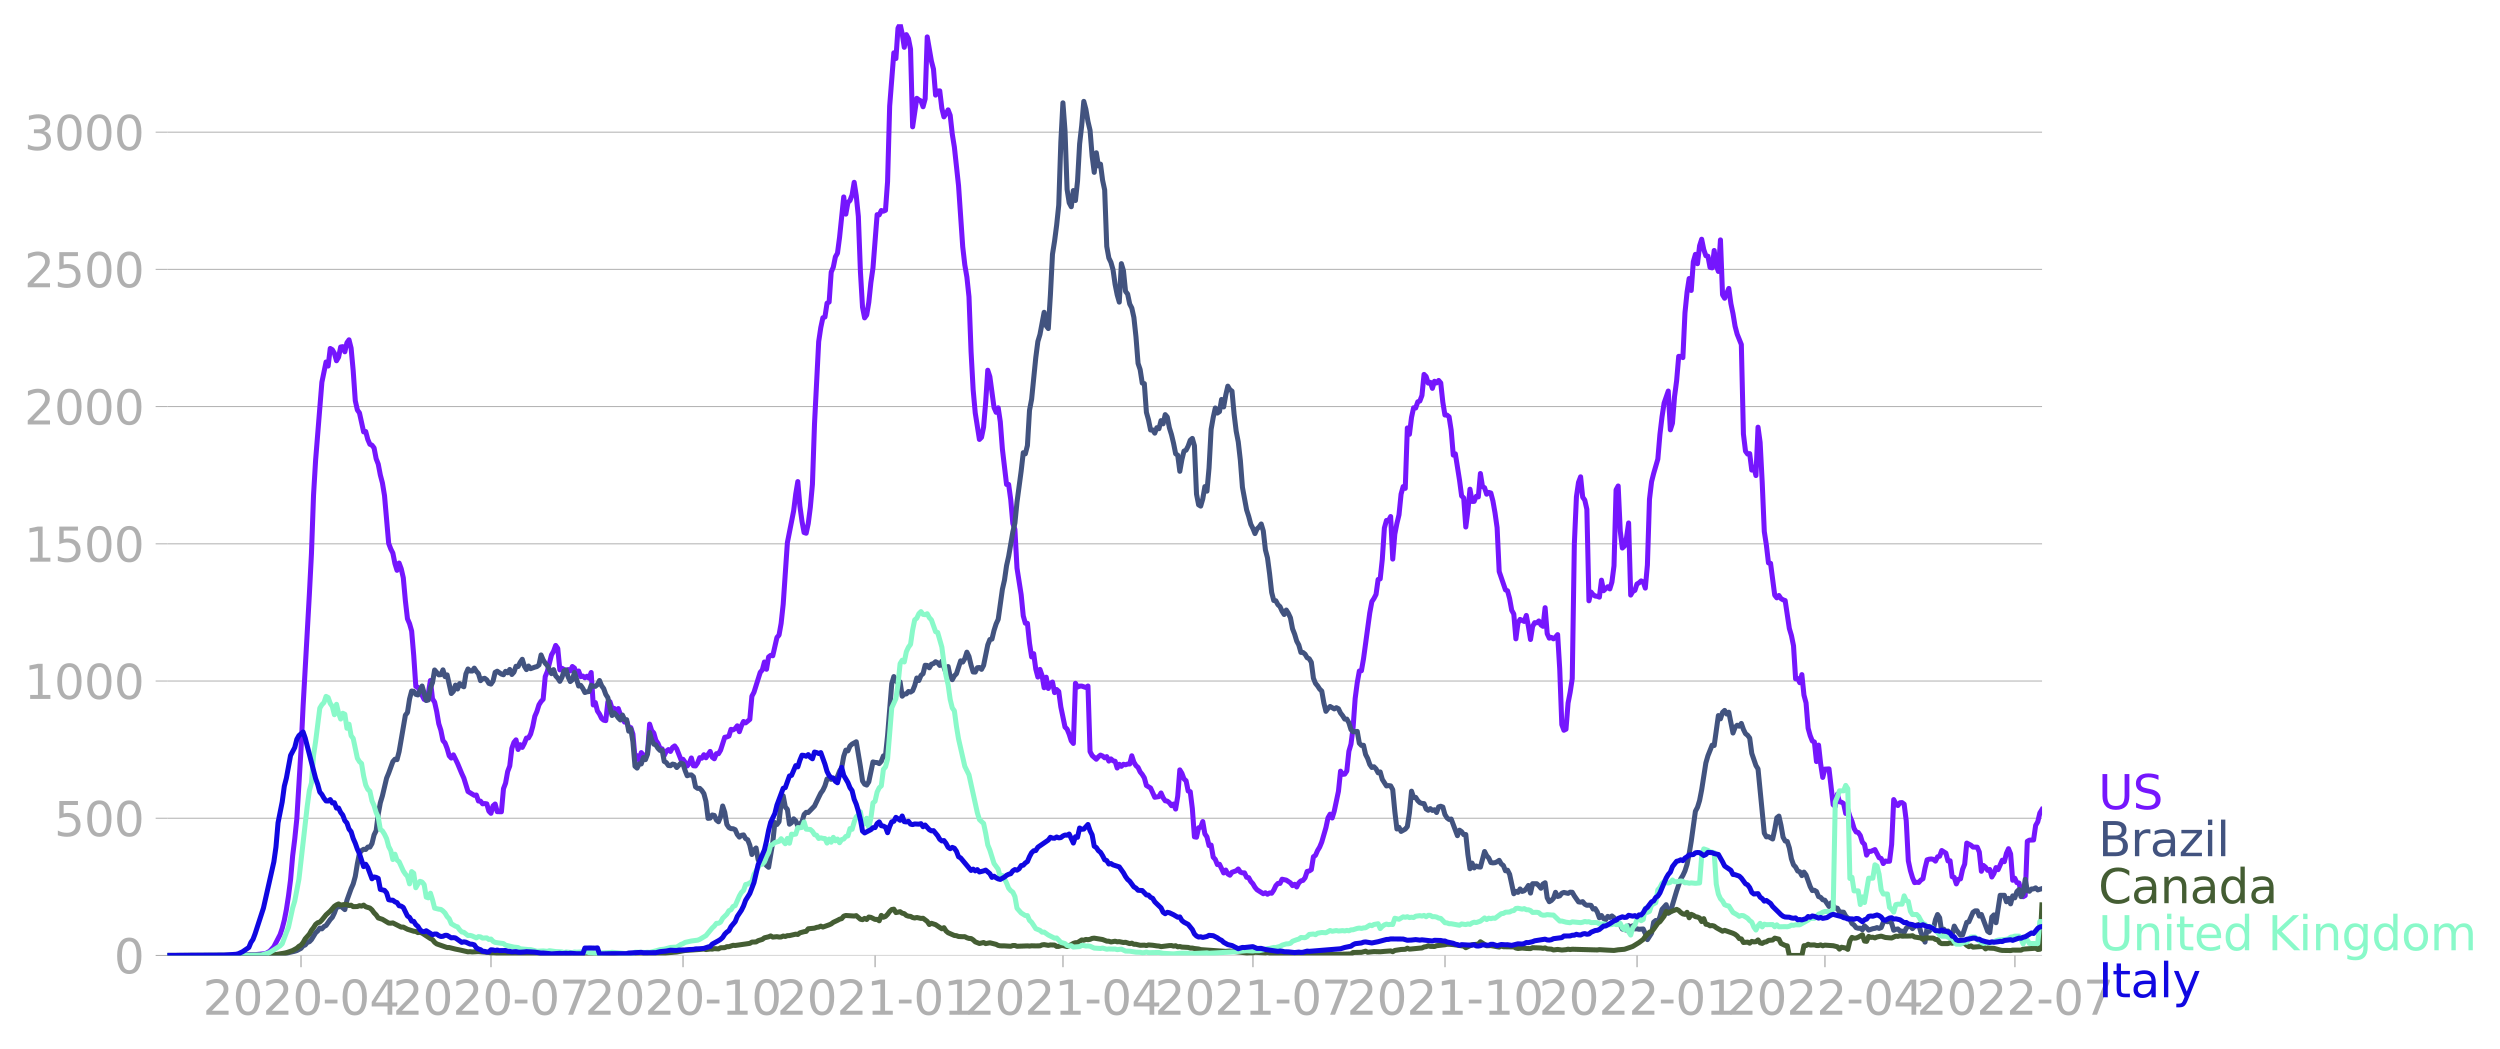 <svg xmlns:xlink="http://www.w3.org/1999/xlink" width="992.186" height="416.199" viewBox="0 0 744.14 312.149" xmlns="http://www.w3.org/2000/svg"><defs><style>*{stroke-linejoin:round;stroke-linecap:butt}</style></defs><g id="figure_1"><path d="M0 312.15h744.14V0H0v312.15z" style="fill:none" id="patch_1"/><g id="axes_1"><path d="M49.83 284.4h558V7.2h-558v277.2z" style="fill:none" id="patch_2"/><g id="matplotlib.axis_1"><g id="xtick_1"><g id="line2d_1"><defs><path id="mf529123b11" d="M0 0v3.5" style="stroke:#b0b0b0;stroke-width:.4"/></defs><use xlink:href="#mf529123b11" x="89.598" y="284.4" style="fill:#b0b0b0;stroke:#b0b0b0;stroke-width:.4"/></g><g style="fill:#b0b0b0" transform="matrix(.14 0 0 -.14 60.35 302.038)" id="text_1"><defs><path id="DejaVuSans-32" d="M1228 531h2203V0H469v531q359 372 979 998 621 627 780 809 303 340 423 576 121 236 121 464 0 372-261 606-261 235-680 235-297 0-627-103-329-103-704-313v638q381 153 712 231 332 78 607 78 725 0 1156-363 431-362 431-968 0-288-108-546-107-257-392-607-78-91-497-524-418-433-1181-1211z" transform="scale(.016)"/><path id="DejaVuSans-30" d="M2034 4250q-487 0-733-480-245-479-245-1442 0-959 245-1439 246-480 733-480 491 0 736 480 246 480 246 1439 0 963-246 1442-245 480-736 480zm0 500q785 0 1199-621 414-620 414-1801 0-1178-414-1799Q2819-91 2034-91q-784 0-1198 620-414 621-414 1799 0 1181 414 1801 414 621 1198 621z" transform="scale(.016)"/><path id="DejaVuSans-2d" d="M313 2009h1684v-512H313v512z" transform="scale(.016)"/><path id="DejaVuSans-34" d="M2419 4116 825 1625h1594v2491zm-166 550h794V1625h666v-525h-666V0h-628v1100H313v609l1940 2957z" transform="scale(.016)"/></defs><use xlink:href="#DejaVuSans-32"/><use xlink:href="#DejaVuSans-30" x="63.623"/><use xlink:href="#DejaVuSans-32" x="127.246"/><use xlink:href="#DejaVuSans-30" x="190.869"/><use xlink:href="#DejaVuSans-2d" x="254.492"/><use xlink:href="#DejaVuSans-30" x="290.576"/><use xlink:href="#DejaVuSans-34" x="354.199"/></g></g><g id="xtick_2"><use xlink:href="#mf529123b11" x="146.144" y="284.4" style="fill:#b0b0b0;stroke:#b0b0b0;stroke-width:.4" id="line2d_2"/><g style="fill:#b0b0b0" transform="matrix(.14 0 0 -.14 116.896 302.038)" id="text_2"><defs><path id="DejaVuSans-37" d="M525 4666h3000v-269L1831 0h-659l1594 4134H525v532z" transform="scale(.016)"/></defs><use xlink:href="#DejaVuSans-32"/><use xlink:href="#DejaVuSans-30" x="63.623"/><use xlink:href="#DejaVuSans-32" x="127.246"/><use xlink:href="#DejaVuSans-30" x="190.869"/><use xlink:href="#DejaVuSans-2d" x="254.492"/><use xlink:href="#DejaVuSans-30" x="290.576"/><use xlink:href="#DejaVuSans-37" x="354.199"/></g></g><g id="xtick_3"><use xlink:href="#mf529123b11" x="203.311" y="284.4" style="fill:#b0b0b0;stroke:#b0b0b0;stroke-width:.4" id="line2d_3"/><g style="fill:#b0b0b0" transform="matrix(.14 0 0 -.14 174.063 302.038)" id="text_3"><defs><path id="DejaVuSans-31" d="M794 531h1031v3560L703 3866v575l1116 225h631V531h1031V0H794v531z" transform="scale(.016)"/></defs><use xlink:href="#DejaVuSans-32"/><use xlink:href="#DejaVuSans-30" x="63.623"/><use xlink:href="#DejaVuSans-32" x="127.246"/><use xlink:href="#DejaVuSans-30" x="190.869"/><use xlink:href="#DejaVuSans-2d" x="254.492"/><use xlink:href="#DejaVuSans-31" x="290.576"/><use xlink:href="#DejaVuSans-30" x="354.199"/></g></g><g id="xtick_4"><use xlink:href="#mf529123b11" x="260.478" y="284.4" style="fill:#b0b0b0;stroke:#b0b0b0;stroke-width:.4" id="line2d_4"/><g style="fill:#b0b0b0" transform="matrix(.14 0 0 -.14 231.23 302.038)" id="text_4"><use xlink:href="#DejaVuSans-32"/><use xlink:href="#DejaVuSans-30" x="63.623"/><use xlink:href="#DejaVuSans-32" x="127.246"/><use xlink:href="#DejaVuSans-31" x="190.869"/><use xlink:href="#DejaVuSans-2d" x="254.492"/><use xlink:href="#DejaVuSans-30" x="290.576"/><use xlink:href="#DejaVuSans-31" x="354.199"/></g></g><g id="xtick_5"><use xlink:href="#mf529123b11" x="316.402" y="284.4" style="fill:#b0b0b0;stroke:#b0b0b0;stroke-width:.4" id="line2d_5"/><g style="fill:#b0b0b0" transform="matrix(.14 0 0 -.14 287.154 302.038)" id="text_5"><use xlink:href="#DejaVuSans-32"/><use xlink:href="#DejaVuSans-30" x="63.623"/><use xlink:href="#DejaVuSans-32" x="127.246"/><use xlink:href="#DejaVuSans-31" x="190.869"/><use xlink:href="#DejaVuSans-2d" x="254.492"/><use xlink:href="#DejaVuSans-30" x="290.576"/><use xlink:href="#DejaVuSans-34" x="354.199"/></g></g><g id="xtick_6"><use xlink:href="#mf529123b11" x="372.948" y="284.4" style="fill:#b0b0b0;stroke:#b0b0b0;stroke-width:.4" id="line2d_6"/><g style="fill:#b0b0b0" transform="matrix(.14 0 0 -.14 343.7 302.038)" id="text_6"><use xlink:href="#DejaVuSans-32"/><use xlink:href="#DejaVuSans-30" x="63.623"/><use xlink:href="#DejaVuSans-32" x="127.246"/><use xlink:href="#DejaVuSans-31" x="190.869"/><use xlink:href="#DejaVuSans-2d" x="254.492"/><use xlink:href="#DejaVuSans-30" x="290.576"/><use xlink:href="#DejaVuSans-37" x="354.199"/></g></g><g id="xtick_7"><use xlink:href="#mf529123b11" x="430.115" y="284.4" style="fill:#b0b0b0;stroke:#b0b0b0;stroke-width:.4" id="line2d_7"/><g style="fill:#b0b0b0" transform="matrix(.14 0 0 -.14 400.867 302.038)" id="text_7"><use xlink:href="#DejaVuSans-32"/><use xlink:href="#DejaVuSans-30" x="63.623"/><use xlink:href="#DejaVuSans-32" x="127.246"/><use xlink:href="#DejaVuSans-31" x="190.869"/><use xlink:href="#DejaVuSans-2d" x="254.492"/><use xlink:href="#DejaVuSans-31" x="290.576"/><use xlink:href="#DejaVuSans-30" x="354.199"/></g></g><g id="xtick_8"><use xlink:href="#mf529123b11" x="487.282" y="284.4" style="fill:#b0b0b0;stroke:#b0b0b0;stroke-width:.4" id="line2d_8"/><g style="fill:#b0b0b0" transform="matrix(.14 0 0 -.14 458.034 302.038)" id="text_8"><use xlink:href="#DejaVuSans-32"/><use xlink:href="#DejaVuSans-30" x="63.623"/><use xlink:href="#DejaVuSans-32" x="127.246"/><use xlink:href="#DejaVuSans-32" x="190.869"/><use xlink:href="#DejaVuSans-2d" x="254.492"/><use xlink:href="#DejaVuSans-30" x="290.576"/><use xlink:href="#DejaVuSans-31" x="354.199"/></g></g><g id="xtick_9"><use xlink:href="#mf529123b11" x="543.206" y="284.4" style="fill:#b0b0b0;stroke:#b0b0b0;stroke-width:.4" id="line2d_9"/><g style="fill:#b0b0b0" transform="matrix(.14 0 0 -.14 513.958 302.038)" id="text_9"><use xlink:href="#DejaVuSans-32"/><use xlink:href="#DejaVuSans-30" x="63.623"/><use xlink:href="#DejaVuSans-32" x="127.246"/><use xlink:href="#DejaVuSans-32" x="190.869"/><use xlink:href="#DejaVuSans-2d" x="254.492"/><use xlink:href="#DejaVuSans-30" x="290.576"/><use xlink:href="#DejaVuSans-34" x="354.199"/></g></g><g id="xtick_10"><use xlink:href="#mf529123b11" x="599.752" y="284.4" style="fill:#b0b0b0;stroke:#b0b0b0;stroke-width:.4" id="line2d_10"/><g style="fill:#b0b0b0" transform="matrix(.14 0 0 -.14 570.504 302.038)" id="text_10"><use xlink:href="#DejaVuSans-32"/><use xlink:href="#DejaVuSans-30" x="63.623"/><use xlink:href="#DejaVuSans-32" x="127.246"/><use xlink:href="#DejaVuSans-32" x="190.869"/><use xlink:href="#DejaVuSans-2d" x="254.492"/><use xlink:href="#DejaVuSans-30" x="290.576"/><use xlink:href="#DejaVuSans-37" x="354.199"/></g></g></g><g id="matplotlib.axis_2"><g id="ytick_1"><path d="M49.83 284.4h558" clip-path="url(#p843569740b)" style="fill:none;stroke:#b0b0b0;stroke-width:.3;stroke-linecap:square" id="line2d_11"/><g id="line2d_12"><defs><path id="m040b53087b" d="M0 0h-3.5" style="stroke:#b0b0b0;stroke-width:.3"/></defs><use xlink:href="#m040b53087b" x="49.83" y="284.4" style="fill:#b0b0b0;stroke:#b0b0b0;stroke-width:.3"/></g><use xlink:href="#DejaVuSans-30" style="fill:#b0b0b0" transform="matrix(.14 0 0 -.14 33.922 289.719)" id="text_11"/></g><g id="ytick_2"><path d="M49.83 243.556h558" clip-path="url(#p843569740b)" style="fill:none;stroke:#b0b0b0;stroke-width:.3;stroke-linecap:square" id="line2d_13"/><use xlink:href="#m040b53087b" x="49.83" y="243.556" style="fill:#b0b0b0;stroke:#b0b0b0;stroke-width:.3" id="line2d_14"/><g style="fill:#b0b0b0" transform="matrix(.14 0 0 -.14 16.108 248.875)" id="text_12"><defs><path id="DejaVuSans-35" d="M691 4666h2478v-532H1269V2991q137 47 274 70 138 23 276 23 781 0 1237-428 457-428 457-1159 0-753-469-1171Q2575-91 1722-91q-294 0-599 50Q819 9 494 109v635q281-153 581-228t634-75q541 0 856 284 316 284 316 772 0 487-316 771-315 285-856 285-253 0-505-56-251-56-513-175v2344z" transform="scale(.016)"/></defs><use xlink:href="#DejaVuSans-35"/><use xlink:href="#DejaVuSans-30" x="63.623"/><use xlink:href="#DejaVuSans-30" x="127.246"/></g></g><g id="ytick_3"><path d="M49.83 202.713h558" clip-path="url(#p843569740b)" style="fill:none;stroke:#b0b0b0;stroke-width:.3;stroke-linecap:square" id="line2d_15"/><use xlink:href="#m040b53087b" x="49.83" y="202.713" style="fill:#b0b0b0;stroke:#b0b0b0;stroke-width:.3" id="line2d_16"/><g style="fill:#b0b0b0" transform="matrix(.14 0 0 -.14 7.2 208.032)" id="text_13"><use xlink:href="#DejaVuSans-31"/><use xlink:href="#DejaVuSans-30" x="63.623"/><use xlink:href="#DejaVuSans-30" x="127.246"/><use xlink:href="#DejaVuSans-30" x="190.869"/></g></g><g id="ytick_4"><path d="M49.83 161.87h558" clip-path="url(#p843569740b)" style="fill:none;stroke:#b0b0b0;stroke-width:.3;stroke-linecap:square" id="line2d_17"/><use xlink:href="#m040b53087b" x="49.83" y="161.869" style="fill:#b0b0b0;stroke:#b0b0b0;stroke-width:.3" id="line2d_18"/><g style="fill:#b0b0b0" transform="matrix(.14 0 0 -.14 7.2 167.188)" id="text_14"><use xlink:href="#DejaVuSans-31"/><use xlink:href="#DejaVuSans-35" x="63.623"/><use xlink:href="#DejaVuSans-30" x="127.246"/><use xlink:href="#DejaVuSans-30" x="190.869"/></g></g><g id="ytick_5"><path d="M49.83 121.025h558" clip-path="url(#p843569740b)" style="fill:none;stroke:#b0b0b0;stroke-width:.3;stroke-linecap:square" id="line2d_19"/><use xlink:href="#m040b53087b" x="49.83" y="121.025" style="fill:#b0b0b0;stroke:#b0b0b0;stroke-width:.3" id="line2d_20"/><g style="fill:#b0b0b0" transform="matrix(.14 0 0 -.14 7.2 126.344)" id="text_15"><use xlink:href="#DejaVuSans-32"/><use xlink:href="#DejaVuSans-30" x="63.623"/><use xlink:href="#DejaVuSans-30" x="127.246"/><use xlink:href="#DejaVuSans-30" x="190.869"/></g></g><g id="ytick_6"><path d="M49.83 80.182h558" clip-path="url(#p843569740b)" style="fill:none;stroke:#b0b0b0;stroke-width:.3;stroke-linecap:square" id="line2d_21"/><use xlink:href="#m040b53087b" x="49.83" y="80.182" style="fill:#b0b0b0;stroke:#b0b0b0;stroke-width:.3" id="line2d_22"/><g style="fill:#b0b0b0" transform="matrix(.14 0 0 -.14 7.2 85.5)" id="text_16"><use xlink:href="#DejaVuSans-32"/><use xlink:href="#DejaVuSans-35" x="63.623"/><use xlink:href="#DejaVuSans-30" x="127.246"/><use xlink:href="#DejaVuSans-30" x="190.869"/></g></g><g id="ytick_7"><path d="M49.83 39.338h558" clip-path="url(#p843569740b)" style="fill:none;stroke:#b0b0b0;stroke-width:.3;stroke-linecap:square" id="line2d_23"/><use xlink:href="#m040b53087b" x="49.83" y="39.338" style="fill:#b0b0b0;stroke:#b0b0b0;stroke-width:.3" id="line2d_24"/><g style="fill:#b0b0b0" transform="matrix(.14 0 0 -.14 7.2 44.657)" id="text_17"><defs><path id="DejaVuSans-33" d="M2597 2516q453-97 707-404 255-306 255-756 0-690-475-1069Q2609-91 1734-91q-293 0-604 58T488 141v609q262-153 574-231 313-78 654-78 593 0 904 234t311 681q0 413-289 645-289 233-804 233h-544v519h569q465 0 712 186t247 536q0 359-255 551-254 193-729 193-260 0-557-57-297-56-653-174v562q360 100 674 150t592 50q719 0 1137-327 419-326 419-882 0-388-222-655t-631-370z" transform="scale(.016)"/></defs><use xlink:href="#DejaVuSans-33"/><use xlink:href="#DejaVuSans-30" x="63.623"/><use xlink:href="#DejaVuSans-30" x="127.246"/><use xlink:href="#DejaVuSans-30" x="190.869"/></g></g></g><path d="m49.83 284.4 21.748-.082 3.107-.151 1.243-.012 1.243-.117 1.864-.21 1.243-.665 1.242-1.365 1.865-3.618.62-1.867.622-2.404.622-3.186.621-4.026.621-4.854.622-7.119.621-4.983.622-6.068 1.242-20.48.622-13 1.864-33.247.621-12.078.622-17.47.621-10.479 1.864-23.14 1.243-6.022.621 1.202.622-5.228.621.362.621 1.073.622 2.218.621-1.062.622-3.034.621-.105.621 1.528.622-2.695.621-.864.622 2.474.62 6.698.622 8.928.622 2.777.621.875 1.243 5.648.621-.105.622 2.37.62 1.423.622.268.622.817.621 3.221.621 1.599.622 3.232.621 2.37.622 3.768 1.242 14.226.622 1.657.621 1.237.622 3.139.62 1.984.622-2.16.622 1.681.621 2.708.621 6.826.622 5.38.621 1.435.622 2.206.62 7.27.622 9.196.622.28 1.864 3.594.621.233.622-2.065.621-3.781.621 5.461.622.98.621 2.766.622 3.665.62 1.925.622 3.058.622.735.621 1.622.621 2.194.622.676.621-.956 1.243 2.567 1.243 2.987.621 1.354 1.243 4.003 1.864 1.132.621-.082.622 1.774.621.046.622.794.62-.082.622.094.622 2.17.621.642.621-2.217.622-.549.621 2.276 1.243.035.621-6.874.622-1.645.621-3.466.621-1.645.622-5.24.621-1.774.622-.758.621 2.859.621-1.424.622.805.621-1.19.622-1.587.62-.058.622-1.132.622-2.218.621-3.057.621-1.435.622-2.008.621-.98.622-.677.62-6.745.622-1.505 1.243-4.936.621-1.086.622-1.727.621.876.622 6.395.621-.479.621.362.622 1.307.621-1.284.622.385.62-1.295.622.467.622 2.019.621-1.144.621 1.669.622-.164.621.514.622-.467.62.583.622-1.692.622 9.651.621-.7.621 2.486.622.933.621 1.284.622.537.621.128.621-5.531.622-.094.621 1.984.622-.012.62.724.622-.654.622 1.798 1.242 2.228.622-.28.621 1.868.622.058.62 1.902.622 7.025.622-.583.621 1.33.621-2.24.622.735.621.501.622-1.178.621-8.53.621 1.936.622.7.621 2.171.621.91.622 1.506.621.128.622 1.996.621-1.296.621-.478.622.548.621-1.19.622-.443.62.875 1.244 3.174.621-.07.621.875.622 1.109.621-.794.622-1.587.621 2.322.621.047.622-.922.621-1.54.621.163.622-1.038.621.91 1.243-1.89.621 1.715.622.467.621-1.518.622.012.62-1.038 1.244-3.851.621-.105.621-.257.622-1.996.621.152.622-.385.621-.817.621 1.739.622-1.762.621-1.272.621.408 1.243-1.027.622-6.908.621-1.167 1.864-5.928.622-.724.62-2.357.622 2.159.622-3.664.621-.467.621.116 1.243-5.45.622-.711.621-3.466.621-5.718 1.243-18.321 1.864-9.453.622-5.018.621-3.71.621 7.281.622 4.54.621 3.337.622.21.62-2.882.622-4.855.622-6.803.621-18.041 1.243-24.46.621-4.154.622-2.93.621-.244.621-4.096.622-.339.621-8.915.621-1.46.622-3.092.621-1.073.622-4.738 1.242-12.008.622 5.111.621-3.454.622-.607.62-1.657.622-3.746.622 4.015.621 6.138.621 16.536.622 10.479.621 3.174.622-.863.621-3.711.621-5.929.622-4.306 1.242-15.917.622.07.621-1.295.622.198.621-.268.621-8.53.622-22.477 1.243-15.859.62 1.693.622-9.056.622-1.167.621 2.812.621 4.073.622-3.77.621 1.168.622 3.15.621 23.118 1.243-8.484.621.479.621.315.622 1.715.621-2.334.622-18.45 1.242 7.2.622 2.393.621 7.725.622-1.213.62-.047.622 5.193.622 2.544.621-.91.621-1.167.622 1.622.621 5.613.622 3.84 1.242 11.482 1.243 18.181.621 5.415.622 3.618.621 5.858.622 16.396.621 11.32.621 6.873 1.243 7.877.622-.63.62-3.023.622-7.457.622-9.487.621 1.902 1.243 9.195.621 1.424.622-1.33.621 4.143.621 8.11 1.243 10.55h.621l.622 4.527.621 7.084.622 1.773.621 11.518 1.243 7.924.621 6.29.622 2.182.62.047.622 5.928.622 4.05.621-.946.621 4.586.622 2.37.621-2.276.622 1.797.621 3.652.621-3.127.622 3.349.621-1.505.621-.409.622 3.14.621-.911.622.583.621 4.587 1.243 5.998.621.618.622 1.529.62 1.96.622.77.622-17.9.621 1.12.621-.269.622-.023 1.243.42.621-.432.621 19.524.622 1.167 1.242 1.097.622-.724.621-.502.622.269.621.525.621-.339.622 1.32.621-.643.622.56.62.14.622 2.008.622-1.109.621.607.621-.607.622.152.621-.222.622-.012.621-2.45.621 1.902.622 1.027.621.548.621 1.319.622.758.621 1.016.622 2.275 1.242.759 1.243 2.742 1.243-.198.621-1.074.622 1.412.621.91.621.105.622.479.621.863.622-.478.62 1.494.622-3.805.622-7.853.621 1.015.621 1.68.622.537.621 3.058.622.198.621 5.018.621 8.414.622.116.621-2.8.622-.175.62-1.68.622 3.652.622.91.621 2.58.621-.141.622 3.594.621.677.622 1.54.62-.105 1.244 2.58.621-.852.621 1.155.622.373.621-.875 1.243-.432.621-.536.622.921.621.234h.622l.62 1.318.622.105.622 1.132.621.677.621 1.062.622.735 1.864 1.179.621-.292.622.444.621-.385.621.081.622-.91.621-1.33.622-.677h.621l.621-1.249 1.243.269 1.243.817.621.816.622-.396.621.793.621-1.202.622-.607.621-.14.622-.782.62-1.89.622-.128.622-.409.621-3.816.621-.432.622-1.435.621-1.027.622-1.505 1.242-4.283.622-2.929.621-1.074.622 1.132.62-2.065 1.244-5.893.621-5.975.621.945.622-.07.621-.922.622-5.881.62-2.124.622-4.82.622-8.752.621-4.715.621-3.477.622-.082.621-3.536 1.864-13.688.622-3.338.621-.945.622-1.202.62-4.446.622-.198.622-5.812.621-9.324.621-2.24.622.023.621-1.19.622 12.661.62-7.422.622-3.185.622-2.568.621-6.161.621-2.24.622.524.621-17.971.622 1.879.621-5.03.621-2.859.622.059.621-1.833.622-.245.62-1.657.622-6.255.622.63.621 1.95.621-.222.622 1.785.621-2.1.622.49.62-.736.622.736.622 5.753.621 3.792.621.035.622.502.621 3.98.622 7.41.621-.362 1.243 7.842.621 4.668.622.607.62 8.658.622-4.796.622-6.453.621 3.64.621-.022.622-1.506.621.175.622-6.955.62 3.863.622.373.622 1.914.621-.537.621.187.622 2.38.621 3.525.622 4.4.621 13.07 1.864 5.449.622.28.62 2.31.622 3.49.622 1.12.621 7.375.621-4.703.622-1.073 1.243.595.62-1.774.622 3.256.622 3.898.621-3.863.621-1.144.622.047.621-.548.622 1.178.621.409.621-5.543.622 7.736.621 1.33.622-.22.62.42.622-.514.622-.735.621 10.234.621 16.559.622 1.669.621-.315.622-7.784.62-3.197.622-4.061.622-40.016.621-14.12.621-4.283.622-1.657.621 6.057.622.875.621 2.73.621 27.238.622-2.591.621.77.621.409.622.081.621.245.622-5.053.621 3.14 1.243-1.179.621.642.622-2.02.62-4.842.622-22.639.622-1.132.621 13.443.621 5.018.622-.583.621-2.497.622-4.377.621 21.46.621-1.084.622-.315.621-1.88.621-.373.622-.56.621.28.622 1.856.621-6.862.621-19.582.622-5.228.621-2.45 1.243-4.271.621-7.329.622-5.228.621-4.108 1.243-3.594.621 11.541.622-1.96.621-7.912.621-4.738.622-7.258h.621l.621.373.622-13.315.621-6.173.622-4.05.621 3.548.621-8.542.622-2.194.621 2.777.622-5.333.62-1.949.622 3.058.622 1.844.621.151.621 3.315.622.151.621-5.17.622 4.493.621 1.74.621-9.383.622 16.337.621 1.027 1.243-2.917.621 4.504.622 2.976.621 3.758.621 2.357 1.243 3.092.622 26.642.62 5.111.622.852.622-.128.621 4.901.621-.887.622 2.51.621-14.39.622 4.505.621 11.915.621 14.633.622 4.05.621 5.286.621.129 1.243 9.487.622.782.621-.689.621.922.622.362.621.222 1.243 8.308.621 2.09.622 3.068.621 9.838.621-.105.622 1.248.621-2.403.622 6.091.621 2.322.621 7.55.622 2.23.621 1.552.621.303.622 5.835.621-4.901.622 5.613.621 4.002.621-2.462 1.243-.07 1.243 10.666.621.467.622-3.594.621 2.228.621.152.622.397.621 2.94.622-1.19.621 2.078.621 1.447.622 2.112.621 1.062.621.163.622.899.621 2.007.622.618.621 3.21.621-1.132.622.035 1.243-.549 1.242 2.416.622.233.621 1.505.621-.746.622.093.621-.035.622-4.948.621-13.397.621 1.179.622.583.621-.828.621-.047.622.479.621 4.924.622 11.938.621 2.918.621 2.065.622 1.494.621-.105.622.058.62-.7.622-.397.622-3.15.621-2.486.621-.187.622-.07.621.128.622.514.621-1.272.621-.187.622-1.692 1.242.782.622 2.322.621-.058.622 4.75.621.21.621 1.925.622-1.354.621-.151.622-2.848.62-1.54.622-6.255 1.243.642.621.548 1.243.024.622 1.447.621 5.73.621-1.728.622.525.621.922.621-.256.622 2.24.621-1.027.622-1.774.621.619 1.243-2.812.621.431.622-2.485.62-1.377.622 1.54.622 7.854.621-.607.621 1.319.622.093.621 2.626.622 1.47.621-.362.621-16.116.622-.361 1.242-.059.622-4.33.621-1.061.622-2.626.621-1.015h0" clip-path="url(#p843569740b)" style="fill:none;stroke:#7516fd;stroke-width:1.5;stroke-linecap:square" id="line2d_25"/><path d="m49.83 284.4 31.69-.07 2.486-.327 3.107-.723 1.243-.339 1.242-.653.622-.77.621-.234.622-.782.62-.186.622-.642 1.243-2.03.621-.55.622-.84.621.222.622-.677.62-.315 1.244-1.785.621-.665.621-1.284.622-1.704.621-.105.622-.233 1.242 1.039.622-2.766 1.243-3.454.62-1.412.622-2.24.622-3.805.621-3.093.621-.793.622-.385.621.046.622-.711.62.011.622-1.062.622-2.567.621-1.272.621-4.913.622-3.384.621-2.066 1.243-5.263.621-1.505 1.243-3.42.622-.711.62.128.622-2.392 1.864-10.841.622-.794.621-4.037.622-2.358.62.094.622.887.622.175 1.242-2.65 1.243 4.307.622-.164.621-3.629.621-1.552.622-3.734 1.243 1.447.62-.058.622-1.424.622 2.007.621-.513 1.243 5.543.621-.654.622-1.844.62 1.156.622-1.622.622.618.621.338.621-3.839.622-1.459.621.596.622.023.621-.864.621.946.622.688.621 2.089.622-.572.62-.128.622.467.622 1.038.621.21.621-.922.622-2.567.621-.338 1.243.852.621.198.622-1.015.621.431.621-.992.622 1.494.621-.688.622-1.75.621.07.621-1.25.622-.898.621 2.042.622 1.027.62-1.062.622.782 1.243-.455.621-.163.622-.49.621-2.976.622 1.482.62.968.622.689 1.243 2.427.621-1.19.622 1.844.621.665.622.968.621-1.167.621-1.948.622-.28.621 2.123.622 1.33.62-.524.622-2.183 1.243 4.038.621-.187.622.91.621 1.214.622-.21.62-.082.622-1.843.622.245.621.058.621-.513.622-1.226.621 1.54.622.853.621 1.738.621.98.622 2.941.621 2.358.622-.806.62.63.622.887.622.619.621-1.459.621 1.377h.622l.621 3.42.622-.666.62 3.816.622 7.294.622.548.621-1.248.621.011.622-1.902.621.619.622-1.61.621-6.5.621 2.275.622 1.225.621.234.621 1.003.622.63.621-.093.622 3.36.621.35.621.864.622.07.621-.478.622.14.62.875 1.244-1.33.621.257.621 1.96.622 1.564.621-.222.622-.023.621.56.621 2.999.622.443h.621l.621.63.622.934.621 2.322.622 5.042.621-.082.621-.922.622.128.621 1.39.622.5.62-1.54.622-3.15.622 1.879.621 3.605.621.934.622.327.621.023.622.28.621 1.424.621.782.622-.537.621-.117.621 1.109.622.35.621 1.599.622 2.777.621-1.33.621-.607.622 3.524.621.747.622.152.62-.245.622 1.05.622.513 1.242-7.41.622-5.905.621.584.622-.829.621-5.601.621-2.1.622 3.302.621.735.621 4.4.622-.444.621-1.144.622.596.621 1.528 1.243-1.237.621-2.182.622-.642.62.047 1.865-1.926 1.243-2.59.621-1.249.622-.863.621-1.32.621-2.03.622-.093.621.198.621-.35.622.525.621-1.026.622-1.588.621-1.026.621-3.408.622-1.82.621.21.622-1.447.62-.56 1.244-.69 1.242 7.423.622 4.236.621.957.622.268.621-.957 1.243-5.928.621.152.621.035.622.303.621-.688.622-1.599.621-.163.621-5.859 1.243-15.497.622-2.089.62 1.237.622.736.622-.386.621 4.248.621-.63.622-.058.621-.712.622.175.621-.409.621-1.528.622-2.253.621.747.621-1.528.622-.514.621-2.497.622.058.621.689.621-1.062.622-.187.621-.548.622.315.62.782.622-1.237 1.243 3.489.621-1.914.622 2.976.621.922.622-1.144.621-.63 1.243-3.828.621.362.621-1.027.622-1.914.621 1.284.622 2.602.621 2.007.621.035.622-1.295.621-.07.622.548.62-1.166 1.244-6.115.621-1.587.621-.14.622-2.58.621-1.948.622-1.366 1.242-8.915.622-2.72.621-4.329.621-2.777 1.243-7.223.622-2.685.621-6.22 1.243-9.277.621-5.438.622.327.62-2.474.622-10.491.622-3.267 1.242-12.405.622-4.808.621-2.066 1.243-6.605.621 4.015.622.817.621-9.966.621-12.148.622-3.91.621-4.784.622-5.928.621-18.765.621-11.681.622 8.273.621 17.505.622 3.967.62 1.18.622-4.82.622 2.964.621-5.754.621-11.097.622-5.473.621-7.177.622 2.345.621 3.63.621 2.637.622 7.667.621 4.843.621-5.823.622 3.909.621-.525.622 4.784.621 2.894.621 16.805.622 3.442.621 1.296.622 2.193.62 4.388.622 3.104.622 2.16.621-11.449.621 2.113.622 6.138.621.793.622 2.976.621 1.19.621 2.813.622 5.788.621 7.877.621 1.844.622 4.014.621.163.622 8.566.621 2.217.621 3.023.622-.012.621.945.622-1.622.62.303.622-2.404.622.946.621-2.731.621.712.622 3.209.621 2.007.622 2.602.62 3.116.622.432.622 4.785.621-3.501.621-2.51.622-.28.621-1.213.622-1.75.621-.526.621 2.183.622 14.412.621 3.162.622.385.62-2.135.622-3.665.622 1.354.621-6.897.621-11.506.622-3.547.621-2.801.622 1.505.62-.432.622-3.617.622 2.229.621-3.49.621-2.695.622 1.038.621.456.622 6.791.621 5.1.621 3.22.622 5.462.621 8.029 1.243 6.733.621 1.926.622 2.345.621 1.237.621 1.54.622-1.388.621-.584.622-.875.62 2.09.622 5.589.622 2.392.621 4.715.621 5.578.622 2.404.621.081.622 1.167.621.572.621 1.377.622.969.621-1.319.622.98.62 1.33.622 3.268.622 1.587.621 2.077.621 1.144.622 2.217.621.024.622.501.62 1.05.622.316.622 1.05.621 4.738.621 1.54.622.747.621.945.622.607.621 3.513.621 2.509.622-.864.621-.583 1.243.723.621-.362.622.315.621 1.284.621.782.622 1.015h.621l.622 1.097.62 2.03.622.643 1.243-.106.621 3.513.622.654.621-.035.622 2.742.621 1.202.621 1.774.622.887.621-.21.622.641.62 1.156.622-.257.622 2.217 1.242 1.949.622-.105.621.082.622 1.143.62 6.465.622 5.228.622-.49.621 1.214 1.243-.689.621-.747.622-4.096.621-6.441.621 1.878.622-.023.621.969.622.595.62.222.622.058.622 1.587.621.397.621-.49.622.536.621-.21.622.829.62-1.68.622-.187.622.245.621 2.217.621 1.004.622.466.621-.116 1.864 4.948.622-1.634.621.443.622.876.62-.035.622 5.94.622 4.247.621-1.68.621 1.435.622-.572.621.269.622.058 1.242-4.633.622 1.237.621.7.621 1.342.622.105.621-.058.622-.28.621-.42.621 1.085.622.455.621 1.564.622-.163.62 1.213 1.244 5.788.621-.711.621.303.622-1.015.621.735.622-.199.62-.653.622-.922.622 2.264.621-2.79 1.243.013.621.583.622.759.621-1.26.621-.374.622 4.47.621 1.166.622-.361.62-.654.622-1.774.622 1.237.621-.186.621-.782.622-.234 1.243.28.62-.361.622.035.622 1.073 1.242 1.774.622.105.621-.163.622.758.621.327.621-.047.622.07.621 1.086.621-.129.622 1.015.621 1.728.622-.677.621.898.621.35.622-.992.621.315.622-.443.62.49.622 1.774.622-.035.621.408.621 1.249 1.243.315.622-1.284.621.339.621-.327.622.91.621-.023.621.14 1.243-.082.622 1.366.621 1.797 1.243-1.926.621-3.267.622-.502.62.467.622-1.564.622-2.205 1.242-1.4.622 2.566.621-.42 1.864-6.231 1.243-3.641.621-.992.622-1.342.621-1.96.622-3.105.621-3.757 1.243-8.928.621-1.178.622-2.019.62-3.197 1.244-7.982.621-2.148 1.243-3.139.621.082 1.243-8.904.621.969.622-1.926.621-.572.621 1.074.622-.537 1.243 6.185.621-1.669.621-.642.622.28.621-.816.622 1.773.62 1.26.622.48.622.828.621 4.562 1.243 3.63.621 1.015 1.864 19.103.622 1.109.621-.07 1.243.7.621-2.8.622-3.513.621-.502.621 2.742.622 3.536.621 1.132.622.14.62 1.926.622 3.267.622 1.762.621.677.621 1.167.622.222.621 1.143.622-1.038.621.84 1.243 3.477.621 1.167.621-.081.622.373.621 1.506.622.233.621.712.621.14 1.243 1.855.622-1.073 1.242 1.54.622.058.621 1.097 1.243.105.621 1.132.622.596.621.361.621 1.272.622.444.621.782.621.186.622-.011.621.466.622-1.167.621.549.621.7 1.243-.42.622-.105.62-.222.622.245.622-.256.621-1.564.621-.397.622.233.621-.151.622.607.621 2.077.621-.269.622-.116.621.606.621.036.622.396.621-1.237.622-.723.621.151.621.666.622-.666.621-.385.622-.163.62 2.31 1.244 2.918.621-4.294.621 1.097.622-1.027.621.338.622-2.777.621-1.54.621.944.622 4.283.621-.863.621.84.622-.304.621.91.622.082.621-2.45.621 1.143 1.243 1.564.622-.082 1.242-3.745.622-.164 1.242-2.836.622-.42h.621l.622 1.552.621-.466 1.864 4.983.621.42.622-4.645.621-.642.622 2.323 1.242-8.158h1.243l.622 1.926.62-1.015.622 1.633.622-2.368.621.583.621-1.844.622-.618.621 2.112.622-.934.621-4.212.621 3.325.622.21.621-.665.621-.035.622-.303.621.607 1.243-.385h0" clip-path="url(#p843569740b)" style="fill:none;stroke:#42537f;stroke-width:1.5;stroke-linecap:square" id="line2d_26"/><path d="m49.83 284.4 29.826-.082 2.486-.186 1.864-.315 1.243-.234 1.864-.653 1.243-.689.621-.56.621-.362.622-.758.621-1.109 1.243-1.4.621-1.12.622-.794.621-.98.621-.502.622-.187.621-.618 1.243-1.54 1.243-1.121 1.242-1.424.622-.42.621-.28.622.339 1.242-.187.622.012.621.303.622-.093.62.431 1.244-.035.621-.256.621.128.622-.292.621.49 1.243.385.621.549.622.863.621.63.621.9 1.243.408 1.864 1.12.622.035.621-.082 2.486 1.26.621-.023 1.243.654 1.864.583.621.07.622.339.621-.082.621.233 2.486 1.634.621.303.622.794.621.478 3.107 1.086h.621l1.865.467 1.242.245 2.486.571.621-.058.622.082 1.864-.105 1.864.163 1.243.105.621.128.621-.058 1.865.128 4.35-.023 2.485.269 5.592.105.622.011 1.242-.128 2.486-.035.621-.023.622.163 10.563-.093.621-.082 1.243.035 1.243.012 4.35.163 3.107.023h1.242l3.107-.093.622-.117 1.864.012 1.242-.199 1.865-.023 3.728-.315 2.485-.455 3.729-.257 1.864-.163.621.152 1.243-.164.621.035.622-.152 1.243.082.62-.338 1.244-.035.621-.292h.621l1.243-.408.622.058 4.35-.63.62-.385 1.243-.035.622-.385 1.243-.374.62-.478 1.244-.292.621-.268.621.35 1.243-.129.622.117.621-.023.621-.28.622.128.621-.245.621-.012 1.865-.432.621.094.621-.49 1.243-.339.622-.093.62-.77 1.865-.187.621-.233.622-.082.621-.292.622.28 1.864-.665.621-.28.621-.467 1.243-.583.622-.339.621-.175.621-.735.622-.198 2.485.163.622-.117 1.242 1.074.622.128.621-.385.622.327.621-.724.621.094 1.243.607.621-.012.622.42.621-1.599.622.549.621-.257.621-.618.622-.852.621-.572.622-.105.62 1.015 1.244-.268.621.455.621.128.622.549.621.21.622.058.621.338.621.14.622-.151 1.242.28.622-.047 1.243.934.621.922.621-.362 1.243.408 1.243.84.621.386.622-.327.621.98.621.525 1.865.817.621.059.621.245 1.243.058.621-.012.622.327.621.198.622.024.621.408.621.584 1.243.49 1.243-.292.621.327 1.243-.245 1.864.466.622.327.621.117 1.243.012 1.864.116.621-.221.622-.012.621.233 3.107-.116.621.058.622-.082 1.242.035 1.243-.023.622-.28.621-.082 1.243.222.621-.128 1.243.035.621.408.622-.012.621-.198.621-.047 1.243.292 1.243-.548.621-.397.622-.199.621-.023 1.243-.793.621.081.622-.245.621.082.621-.105.622-.28.621-.07 2.486.408 1.242.479.622.023.621.222 1.243-.222.621.175.622-.047 1.242.257.622-.07 1.243.408.621-.14.621.327h.622l1.242.304 1.243-.047.622.128.621-.198 1.243.105 1.243.187.62.046.622.175 2.486-.315.621-.011.622.175.62-.117.622.315.622-.082.621.164 1.864.105.622.198.621-.012.621.14 1.243.14.622.187 7.456.525 1.243-.105 4.97.56 1.244-.058.621.035.621-.163 3.107.175.622-.105.621.128 2.486.105 2.485.245 2.486.105 4.97-.21 1.243.07 5.593.117 4.97-.14.622-.432 2.486-.047 1.243-.338.621.315 1.864-.198 1.864.058 1.243-.117 1.864-.14.622.234.62-.374 1.865-.291 1.243-.047.621-.327.622.28 3.107-.303.62-.047.622-.303.622-.094.621-.256.621.175 1.243.035.622-.234 2.485-.28.621-.14.622-.012 1.243.106 3.107.455.62.466 1.865-.886 1.864-.176.622-.7 1.864 1.19 1.242-.058 2.486.444.621-.327.622.222 2.485.046.622-.011.621.35.621.14 1.243-.14 1.243.128 1.243.047.621-.28 2.486.093.621.105.621-.128.622.292 1.243.081.62.245 1.244-.163 1.242.175 1.243-.105.622-.14.62.105.622-.093 7.457.21.621-.094 1.864.117 2.486.128 1.243-.198 1.864-.152 1.864-.63.621-.222 1.864-1.155 1.243-.934.622-.886 1.242-1.272.622-.21.621-.7 1.243-1.774.621-.444 1.243-1.634.621-1.4.622.35 2.485-.968.622.315.621.618.621.42.622.14.621-.618.622 1.622.621-1.015.621.268.622.42.621.117.622.28.62 1.062.622-.864.622 1.669.621.082.621.385.622-.082.621.163.622.479 1.864 1.039.621-.257 2.486.875.621.303.621.479.622.793.621.094.622 1.073 1.242-.116.622.326.621-.536.621.14.622-.047.621-.525.622.875.621.152.621-.362.622-.105.621-.432 1.243-.105.621-.56 1.243.303.621 1.272 1.243.596.622.128.62 2.859h3.73l.62-2.906.622-.023.621-.409.622.234 1.242-.047.622.187.621.012.622-.199.621.269.621-.199 2.486.175 1.243.315.621.7.621-.56 1.243.234.622.397.621-2.544.621-1.016.622.234.621-.047.621-.245 1.243-.712.622 1.856.621.093.621-1.459.622.28.621-.046.622.198.62-.28 1.244-.245 1.242.397 1.865.163 1.242-.56.622.082.621-.222.621.14 2.486-.035.621-.093.622.385 1.864.291.621.409.622-.42 2.485.046.622.409.621.046.621.899.622.292 1.864-.012.621-.257.622.152.621-.257.621.245 1.865-.07.62.117.622.584.622.396.621-.233.621.373 2.486-.175.621.07.622.63.621-.326.621.105 1.243.058 1.864.514.622.105 1.864.023.621.023.622-.14 2.485.012.622-.303 3.728-.269.621.374.622-.07.621-13.21h0" clip-path="url(#p843569740b)" style="fill:none;stroke:#445d33;stroke-width:1.5;stroke-linecap:square" id="line2d_27"/><path d="m49.83 284.4 27.962-.105 2.486-.782 3.107-1.984.62-.618 1.244-3.35.621-1.575 1.243-5.73.621-2.065 1.243-6.477 2.486-21.834.62-4.55.622-2.253.622-8.215.621-4.178 1.243-9.896.621-1.027.622-.642.62-1.832.622.35.622 1.74.621.921.621 2.439.622-3.093.621 2.603.622 1.774.621-1.716.621.304.622 4.166.621-1.214.622 3.42.62.816 1.244 5.893.621 1.015.621.56.622 3.723.621 2.684.622 1.284.62.572.622 2.847.622 1.424.621 2.065.621 1.389.622 3.64.621.433.622 1.003.621 1.296.621 2.333.622 1.214.621 2.672.622-1.587.62 1.75.622.491 1.243 2.73.621.934.622.689.621 2.229.622-3.641.62.49.622 4.306.622-1.097.621-.805.621.21.622.77.621 3.723.622.21.621-1.377.621 1.96.622 2.474 1.243.315.62.07.622.455.622.63.621 1.05.621.643.622 1.482 1.243.735.62.21.622.875.622.63.621.105 1.243.969.621-.059.622.176 1.242.571.622-.373.621.082.622.361 1.242-.07.622.467.621-.117.621.677.622.327 2.485.35.622.467 1.242.292 1.243.291 1.243.129.621.361 2.486.246h.621l1.243.326.621.175 1.865-.105 1.242.129.622-.199 1.864.269 1.864.093.621.233.622-.21 1.864.21.621-.198.622.058 1.242-.07 1.865.012.62.175 1.244.047 1.242.245.622-.175 3.107-.14.621-.082 3.728.35 2.486-.023.621-.339 3.107.07.622-.07.621.059 1.864-.467 1.243-.362 1.243-.14 1.864-.502 1.243-.081.62-.024 1.244-.805.621-.222.621-.373 1.865-.42 1.864-.245.621-.245 1.864-1.109 1.864-2.275.622-.572.621-.805.622-.024.62-.35.622-1.143 1.243-1.226.621-1.027.622-.28.621-.98.622-.257 1.242-2.859.622-1.062.621-.583.621-1.774.622-.128 1.243-.747.621-2.124 1.243-2.089.621-1.015.622.07.62-.689.622-1.575.622-1.214.621-2.159.621-.245.622-.571 1.243-.362.621-.782 1.243 1.494.621-1.576.621 1.424.622-2.696.621.082.622-.105.621-1.937.621.046.622-.105.621-1.622.622 2.148 1.242.105.622.548.621.98.621.187.622.957.621-.187.622.164.621.046.621 1.342.622-1.19.621.933.621-1.435.622 1.015.621-.513.622 1.085.621-.922.621-.186.622-.759.621-.175.622-2.159.62.21.622-2.159.622-1.563.621-.502.621-.957.622 3.77.621-.21.622-1.658.621 2.719.621-2.742.622-4.551.621-.502.621-2.743.622-1.26.621-.583.622-4.89.621-.747.621-2.345 1.243-15.24 1.243-2.743.621-4.283.622-6.115.621-1.015.621.502.622-3.046.621-1.33.622-.852.621-4.295.621-2.999.622-.502.621-1.342.621-.607.622.817.621.094.622-.28.621 1.167.621.665 1.243 3.5.622.246 1.242 4.352.622 4.715.621 3.77.621 2.73.622 4.376.621 2.51.622.863.621 4.644.621 3.734 1.864 8.157 1.243 2.521 2.486 11.285.621 2.042 1.243 1.143.621 2.93.622 3.465.621 1.53 1.243 3.99 1.243 1.716.621 2.392.621-.525.622.957.621 1.283.621 1.54.622.724.621.455.622 1.307.621 3.466 1.243 1.412 1.243.782.62.012.622 1.412.622.572 1.242 1.89 1.243.513.622.537.621-.023 1.243.875 1.864.934.621-.059 1.243 1.307 1.243.362.621.56.622.129.62-.059.622.409 1.864-.14.622-.35.621.035.622.151.621-.035.621.082 1.243.56 1.864.117.622-.117 1.242.339.622-.082 1.243.035.62-.012.622.187 1.243-.163 1.243.583 1.243.035 1.864.292 1.242.035.622.14.621-.047.622-.163.621.186 1.864-.035 1.243-.023 1.243.245 3.107.175 1.864-.198 2.485-.024.622.176 4.97-.269.622.129 1.864-.106 5.593-.303 1.242-.14 2.486-.222 1.864.094.621-.105 1.243.011 1.243-.233 1.243-.385.621-.035 1.243-.315.621.035 1.243-.35.621-.362 1.243-.374.622-.023.62-.152.622-.606 1.243-.467.621-.175.622-.479 1.243.059.62-.339.622-.63 1.243-.128.621.198.622-.432 1.243-.221 1.242.081 1.243-.677.622.234 1.242-.222.622.152 1.242-.129.622.105.621-.163.622.117.62-.28.622-.035 1.243-.397.621-.105.622.117.621-.164.622-.046 1.242-.782.622.163.621-.35 1.243-.222.621 1.436.622-.666.621-.431.621-.234.622.164.621-.082.622.035.62-1.855 1.244.303 1.242-.724.622.14.621-.186.622.268.621-.105.621.093.622-.396 1.243-.164.62.129.622-.199.622.385.621-.42.621.012.622.408.621-.023.622.117.62.315.622.093 1.243 1.284.621.058.622.245h.621l2.486.444.621-.385 1.243.198.621-.21.622.14.621-.42.621-.222.622.105 1.243-.42 1.242-.957.622.49.621-.42.621.152.622-.175.621.058 1.864-1.377.622-.07.621-.362 1.243-.058.621-.338.622-.094.621-.618.621-.07 1.243.268.622-.163.62.338.622.012.622.233.621.56 1.243-.046.621.116.622.572.621.175.621-.011.622-.164 1.243.117.62.023 1.865 1.786.621-.012 1.243.338 1.243.176.621-.28 2.486.245.621-.117.622-.234.621.129.621-.07.622.28 1.242-.035.622.07.621.35h1.243l1.243.198.621.059.622-.059.62-.256.622.268.622-.047.621-.315.621 1.354.622.513.621-1.155.622 1.786.621.968.621-2.17.622-.759.621-1.692.621-.817.622 1.167.621-.362.622-3.326.621 1.202.621-.303.622-1.879 1.243-.677.62-3.839.622-.7.622-1.214.621-.548.621.327.622.105.621-.199.622-.688.621.49.621.035 1.243-.257.621.128.622.432.621-.046.622.175.621-.105 1.243.128 1.243-.117.62-7.923.622-2.206 1.243.443.621.409 1.243.257.622 9.405.621 2.941.621 1.354.622.7.621 1.097.621.268.622.129 1.243 1.902 1.242.712.622.455.621-.257.622.058 1.242.759.622.7.621.455.621 1.494.622.863.621-1.237.622-.746.621 1.05.621-.794.622.14 1.864-.035.621.642.622-.56.621.584 1.864-.047.622.035.62-.14.622-.35.622.058.621-.152h1.243l2.485-1.4.622-.525h1.242l1.243-1.237.622-.198.621-.386.621-.221 1.865.093.62-.793.622-31.905.622-1.482.621-1.82h1.243l.621-1.611.622.98.621 26.712.621-.35.622 4.05h1.242l.622 4.06.621-2.275.622 1.68 1.242-7.235 1.243-.012.622-3.98.62.374.622 2.45.622 4.657.621 1.202 1.243.012.621 3.98.622.524.621.875.621-2.217.622-.14h1.242l.622-2.474.621 1.412.622.245.621 2.941.621.969 1.243-.024.622.63.62 1.179.622.91.622.199.621.723 1.243.024 1.243 1.155.621.432.621.91.622.315 1.242-.023 1.243.583.622.035.621 1.05.621.7 1.243.024 1.243-.642.621.058.622-.957.621-.583h1.243l.621.7 1.243.934.621.256.622-.151h1.242l1.243-.304.622-.338.621-.198 2.486-.234.62-.14.622-.502.622-.081.621-.234h1.243l.621.98.622 1.354.621-2.135 1.243 2.007 2.485.011.622-6.546.621.011h0" clip-path="url(#p843569740b)" style="fill:none;stroke:#89f9c9;stroke-width:1.5;stroke-linecap:square" id="line2d_28"/><path d="m49.83 284.4 16.777-.082 3.729-.28.62-.163 1.244-.584 1.864-1.272.621-1.493.622-.922.621-1.646 2.486-7.655 3.106-13.782.622-4.4.621-7.211 1.243-6.243.621-4.645.622-2.427 1.242-6.733 1.243-2.346.622-2.462.621-1.097 1.243-1.074.621 1.786 3.107 12.054.621 1.75.622 2.288.621.724.622 1.097.62.816.622.024.622-.42.621.992.621-.059.622 1.599.621-.023.622 1.307.621.793.621 1.646.622.711.621 1.81.622.781.62 2.019.622 1.412.622 1.774.621 1.33 1.243 3.851.621-.689.622 1.004 1.242 3.314.622-.537.621.129.621.303.622 3.268 1.243.291.621.747.621 2.03.622.14.621.013.622.478.62.233.622.934.622.117.621.396 1.243 2.544.621.397.622 1.109.62.081.622.98.622.514.621 1.004.621.502.622.093.621-.292 1.864 1.179.622-.21.621.023.622.455.62.257.622-.058.622-.28h.621l1.243.746.621-.07.622.105 1.864 1.307.621-.151.621.105 1.243.571.622.035.621.187.621.864.622.373.621.199.622.478.62.023.622.199.622-.059.621-.606.621.046.622.175.621-.151.622.175 1.864-.035.621.21.621.035.622.163 1.243-.082.621.152.621.023 1.243-.081.622-.082 1.242.07 1.243.07 1.864.292.622-.024 1.864.176.621.081 2.486-.163.621.07 1.243-.082.621.07.622-.093 1.864.152h1.864l.621-1.693 1.864-.011 1.243.035.621-.07.622 1.809 3.107-.082 4.97-.012.622-.175 3.728-.21.622.117 3.728-.024 1.243-.303 1.864-.187 1.243-.233 1.243.058.62.012.622-.117 1.864-.035 1.243-.128 1.243-.047.621-.14 1.243-.035 1.243-.117 1.243-.42.621-.14.621-.712 1.865-1.026.62-.397.622-.56.622-.98.621-.62.621-.42.622-1.213 1.243-1.482.621-1.54 1.243-1.856.621-1.26.621-1.704 1.243-2.007 1.243-3.256 1.243-5.344 1.864-4.365.621-2.649.622-3.162.621-2.428 1.243-2.602.621-2.509 1.864-5.006.622-.199 1.242-3.465.622-.187 1.243-2.894.621.361.621-1.972.622-1.493.621.07.622.245.62-.49.622.793.622.444.621-1.996.621.152.622.28.621-.269 1.243 3.443.621 2.159.622 1.237.621.618.621.152.622.934.621.431 1.243-4.586.621 2.38 1.243 2.136.622 1.54.62.888.622 2.544.622 1.482.621 2.077.621 2.509.622 3.407.621.549 1.864-.969.622-.583.621-.035.621-1.202.622-.49.621 1.132.622.116.621.315.621 1.646.622-1.844.621-1.389.622-.163.62-1.167 1.244.864.621-1.26.621 1.668.622.093.621-.186.622.828.621.152.621-.199 1.243.07.621-.151.622.91.621-.502 1.243 1.389.621.338.622-.058 1.243 1.505.62 1.062.622.49.622-.105.621.829.621 1.167.622.42.621-.385.622.257.621.898.621 1.634.622.35 3.107 3.723.621-.385.621.513.622-.373.621.7 1.243-.315.621-.234 1.243 1.05.621 1.11.622-.34.621.467.622.327.621.152 1.243-.7.621-.514.621-.315.622-.175.621-.84.622-.385.621.175.621-.397.622-.968.621-.117.622-.665.62-.42.622-1.47.622-1.156.621-.584.621-.07.622-.98 3.107-2.135.621-.829.621.245.622.035.621-.362.622.257.621-.082.621-.478.622-.28.621.047.622-.339 1.242 2.673.622-1.868.621.164.621-2.766.622.374.621-.059 1.243-1.365.621 1.844.622 1.248.621 3.373.621.397.622.933.621.49.622 1.004.621 1.225.621.234.622 1.015.621-.14.622.397 1.864.606 1.242 1.762.622 1.12.621.853.622.525 1.242 1.692.622.35.621.653 1.243.082 1.243 1.307.621.058.621.666.622.291.621 1.027 1.243 1.214.621.583.622 1.32.621.43.621-.42.622.13 1.243.594 1.242.735.622-.081.621 1.073.621.49 1.243.654 1.243 1.54.621 1.307.622.619.621.303.622-.081.62.198 1.244-.28.621-.339 1.243.106 1.243.63.62.455.622.292.622.595 1.242.677 1.243.28 1.243.63.621.315 1.243-.385.622.035 2.485-.269 1.243.537 1.243-.012 1.242.327 3.729.56.621-.105.621.047.622.163 1.243.035 1.864.21 1.242-.14.622.094.621-.047 1.243-.338.621.07 9.321-.77 1.243-.386 1.864-.385.621-.443.622-.292 1.864-.222.621-.233.622-.07 1.864.303 1.864-.373 2.485-.665.622-.024.621-.14 3.728.035 1.243.362 1.243-.058 1.243-.14 1.243.163.62-.093 3.108.35.621-.21 1.864.058.622.14h.621l.621.292 1.865.397.621.28.621.117.622.256.621-.245 1.864.117 1.243.035.621-.14.622.373.621.035.622-.116.62-.245 1.865.128.621-.292h.622l1.243.42 1.242-.361 1.243.093.622-.023 1.242.198 1.864-.467 1.243.07.622-.14.62-.315.622.035 1.243-.292.621-.256 3.107-.49.622.233.621.047.622-.117.62-.304 2.486-.315.622-.478 1.864-.023.621-.21.622-.012.621-.269.621.175.622.047.621-.315.622-.117.621.199.621-.082.622-.513 1.242-.514.622-.07.621-.245 1.243-1.015.621-.024 1.243-.676 1.243-.84.621-.199.622-.525 1.242-.49.622.186.621-.058.622-.572 1.242.257.622-.163.621.385.621-.607.622.023.621-.665.622-1.108.621-.49 1.243-1.646.621-.28.622-1.015.62-.409.622-.957 1.243-2.975.621-1.447.622-1.062.621-.7.622-1.634 1.242-1.587.622-.152.621-.292.621.245.622-.758.621-.397.622-.549 1.242-.105.622-.513.621-.093.622.035 1.242.851.622-.291.621-.642 1.243.093.621.269 1.243.268 1.243 2.194.621 1.237 1.864 1.284.622 1.237.621.058 1.243.432.621.583 1.243 1.704.621.303.622.829.621 1.412.621.49 1.243-.105.622 1.039.621.443.621.747.622-.198 1.242.886.622.899 1.864 1.82.621.63.622.467.621.222 1.243.058.621.222.622.094.621-.105.621.56.622-.082.621.117 1.243-.385.621-.63.622.221.621-.385.621.128 1.243.514.622-.199.621.269 1.243-.222 1.243-.77.62-.198 1.244.35 1.242.315.622.326.621.117.622.292 1.242-.058.622.128.621-.245.621.058 1.243.91.622-.583.621-.198.621-.806.622-.116.621.07 1.243-.385.621.221.622.409.621.805.621.152 1.243-.665.622-.082.621.397.621-.082 1.243.292 1.243.852.621-.059.622.432 1.242.21.622.257.621.116.622-.21.62.117.622-.245 1.243.56h.621l1.243.584.622.618.621-.012.621.164.622-.339.621.292.621.082.622.21.621.338.622.91.621.176.621.91.622.222 1.243-.094.62-.046.622-.246 1.243-.198.621-.152.622.012.621.338.622-.035.621.374 1.243.362 1.242.268.622-.21.621.128 1.243-.151.621-.117.622.058.621-.303 1.864-.245.622.187 1.864-.666.621.047.622-.292.621-.14 1.864-1.143.621.151 1.243-1.528.622-.397.621-.129h0" clip-path="url(#p843569740b)" style="fill:none;stroke:#1007e1;stroke-width:1.5;stroke-linecap:square" id="line2d_29"/><g style="fill:#7516fd" transform="matrix(.14 0 0 -.14 624.57 240.85)" id="text_18"><defs><path id="DejaVuSans-55" d="M556 4666h635V1831q0-750 271-1080 272-329 882-329 606 0 878 329 272 330 272 1080v2835h634V1753q0-912-452-1378Q3225-91 2344-91q-885 0-1337 466-451 466-451 1378v2913z" transform="scale(.016)"/><path id="DejaVuSans-53" d="M3425 4513v-616q-359 172-678 256-319 85-616 85-515 0-795-200t-280-569q0-310 186-468 186-157 705-254l381-78q706-135 1042-474t336-907q0-679-455-1029Q2797-91 1919-91q-331 0-705 75-373 75-773 222v650q384-215 753-325 369-109 725-109 540 0 834 212 294 213 294 607 0 343-211 537t-692 291l-385 75q-706 140-1022 440-315 300-315 835 0 619 436 975t1201 356q329 0 669-60 341-59 697-177z" transform="scale(.016)"/></defs><use xlink:href="#DejaVuSans-55"/><use xlink:href="#DejaVuSans-53" x="73.193"/></g><g style="fill:#42537f" transform="matrix(.14 0 0 -.14 624.57 254.85)" id="text_19"><defs><path id="DejaVuSans-42" d="M1259 2228V519h1013q509 0 754 211 246 211 246 645 0 438-246 645-245 208-754 208H1259zm0 1919V2741h935q462 0 688 173 227 174 227 530 0 353-227 528-226 175-688 175h-935zm-631 519h1613q722 0 1112-300 391-300 391-853 0-429-200-682t-588-315q466-100 724-418 258-317 258-792 0-625-425-966Q3088 0 2303 0H628v4666z" transform="scale(.016)"/><path id="DejaVuSans-72" d="M2631 2963q-97 56-211 82-114 27-251 27-488 0-749-317t-261-911V0H581v3500h578v-544q182 319 472 473 291 155 707 155 59 0 131-8 72-7 159-23l3-590z" transform="scale(.016)"/><path id="DejaVuSans-61" d="M2194 1759q-697 0-966-159t-269-544q0-306 202-486 202-179 548-179 479 0 768 339t289 901v128h-572zm1147 238V0h-575v531q-197-318-491-470T1556-91q-537 0-855 302-317 302-317 808 0 590 395 890 396 300 1180 300h807v57q0 397-261 614t-733 217q-300 0-585-72-284-72-546-216v532q315 122 612 182 297 61 578 61 760 0 1135-394 375-393 375-1193z" transform="scale(.016)"/><path id="DejaVuSans-7a" d="M353 3500h2731v-525L922 459h2162V0H275v525l2163 2516H353v459z" transform="scale(.016)"/><path id="DejaVuSans-69" d="M603 3500h575V0H603v3500zm0 1363h575v-729H603v729z" transform="scale(.016)"/><path id="DejaVuSans-6c" d="M603 4863h575V0H603v4863z" transform="scale(.016)"/></defs><use xlink:href="#DejaVuSans-42"/><use xlink:href="#DejaVuSans-72" x="68.604"/><use xlink:href="#DejaVuSans-61" x="109.717"/><use xlink:href="#DejaVuSans-7a" x="170.996"/><use xlink:href="#DejaVuSans-69" x="223.486"/><use xlink:href="#DejaVuSans-6c" x="251.27"/></g><g style="fill:#445d33" transform="matrix(.14 0 0 -.14 624.57 268.85)" id="text_20"><defs><path id="DejaVuSans-43" d="M4122 4306v-665q-319 297-680 443-361 147-767 147-800 0-1225-489t-425-1414q0-922 425-1411t1225-489q406 0 767 147t680 444V359q-331-225-702-338-370-112-782-112-1060 0-1670 648-609 649-609 1771 0 1125 609 1773 610 649 1670 649 418 0 788-111 371-111 696-333z" transform="scale(.016)"/><path id="DejaVuSans-6e" d="M3513 2113V0h-575v2094q0 497-194 743-194 247-581 247-466 0-735-297-269-296-269-809V0H581v3500h578v-544q207 316 486 472 280 156 646 156 603 0 912-373 310-373 310-1098z" transform="scale(.016)"/><path id="DejaVuSans-64" d="M2906 2969v1894h575V0h-575v525q-181-312-458-464-276-152-664-152-634 0-1033 506-398 507-398 1332t398 1331q399 506 1033 506 388 0 664-152 277-151 458-463zM947 1747q0-634 261-995t717-361q456 0 718 361 263 361 263 995t-263 995q-262 361-718 361t-717-361q-261-361-261-995z" transform="scale(.016)"/></defs><use xlink:href="#DejaVuSans-43"/><use xlink:href="#DejaVuSans-61" x="69.824"/><use xlink:href="#DejaVuSans-6e" x="131.104"/><use xlink:href="#DejaVuSans-61" x="194.482"/><use xlink:href="#DejaVuSans-64" x="255.762"/><use xlink:href="#DejaVuSans-61" x="319.238"/></g><g style="fill:#89f9c9" transform="matrix(.14 0 0 -.14 624.57 282.85)" id="text_21"><defs><path id="DejaVuSans-74" d="M1172 4494v-994h1184v-447H1172V1153q0-428 117-550t477-122h590V0h-590q-666 0-919 248-253 249-253 905v1900H172v447h422v994h578z" transform="scale(.016)"/><path id="DejaVuSans-65" d="M3597 1894v-281H953q38-594 358-905t892-311q331 0 642 81t618 244V178Q3153 47 2828-22t-659-69q-838 0-1327 487-489 488-489 1320 0 859 464 1363 464 505 1252 505 706 0 1117-455 411-454 411-1235zm-575 169q-6 471-264 752-258 282-683 282-481 0-770-272t-333-766l2050 4z" transform="scale(.016)"/><path id="DejaVuSans-4b" d="M628 4666h631V2694l2094 1972h813L1850 2491 4331 0h-831L1259 2247V0H628v4666z" transform="scale(.016)"/><path id="DejaVuSans-67" d="M2906 1791q0 625-258 968-257 344-723 344-462 0-720-344-258-343-258-968 0-622 258-966t720-344q466 0 723 344 258 344 258 966zm575-1357q0-893-397-1329-396-436-1215-436-303 0-572 45t-522 139v559q253-137 500-202 247-66 503-66 566 0 847 295t281 892v285q-178-310-456-463T1784 0Q1141 0 747 490 353 981 353 1791q0 812 394 1302 394 491 1037 491 388 0 666-153t456-462v531h575V434z" transform="scale(.016)"/><path id="DejaVuSans-6f" d="M1959 3097q-462 0-731-361t-269-989q0-628 267-989 268-361 733-361 460 0 728 362 269 363 269 988 0 622-269 986-268 364-728 364zm0 487q750 0 1178-488 429-487 429-1349 0-859-429-1349Q2709-91 1959-91q-753 0-1180 489-426 490-426 1349 0 862 426 1349 427 488 1180 488z" transform="scale(.016)"/><path id="DejaVuSans-6d" d="M3328 2828q216 388 516 572t706 184q547 0 844-383 297-382 297-1088V0h-578v2094q0 503-179 746-178 244-543 244-447 0-707-297-259-296-259-809V0h-578v2094q0 506-178 748t-550 242q-441 0-701-298-259-298-259-808V0H581v3500h578v-544q197 322 472 475t653 153q382 0 649-194 267-193 395-562z" transform="scale(.016)"/></defs><use xlink:href="#DejaVuSans-55"/><use xlink:href="#DejaVuSans-6e" x="73.193"/><use xlink:href="#DejaVuSans-69" x="136.572"/><use xlink:href="#DejaVuSans-74" x="164.355"/><use xlink:href="#DejaVuSans-65" x="203.564"/><use xlink:href="#DejaVuSans-64" x="265.088"/><use xlink:href="#DejaVuSans-20" x="328.564"/><use xlink:href="#DejaVuSans-4b" x="360.352"/><use xlink:href="#DejaVuSans-69" x="425.928"/><use xlink:href="#DejaVuSans-6e" x="453.711"/><use xlink:href="#DejaVuSans-67" x="517.09"/><use xlink:href="#DejaVuSans-64" x="580.566"/><use xlink:href="#DejaVuSans-6f" x="644.043"/><use xlink:href="#DejaVuSans-6d" x="705.225"/></g><g style="fill:#1007e1" transform="matrix(.14 0 0 -.14 624.57 296.85)" id="text_22"><defs><path id="DejaVuSans-49" d="M628 4666h631V0H628v4666z" transform="scale(.016)"/><path id="DejaVuSans-79" d="M2059-325q-243-625-475-815-231-191-618-191H506v481h338q237 0 368 113 132 112 291 531l103 262L191 3500h609L1894 763l1094 2737h609L2059-325z" transform="scale(.016)"/></defs><use xlink:href="#DejaVuSans-49"/><use xlink:href="#DejaVuSans-74" x="29.492"/><use xlink:href="#DejaVuSans-61" x="68.701"/><use xlink:href="#DejaVuSans-6c" x="129.98"/><use xlink:href="#DejaVuSans-79" x="157.764"/></g></g></g><defs><clipPath id="p843569740b"><path d="M49.83 7.2h558v277.2h-558z"/></clipPath></defs></svg>